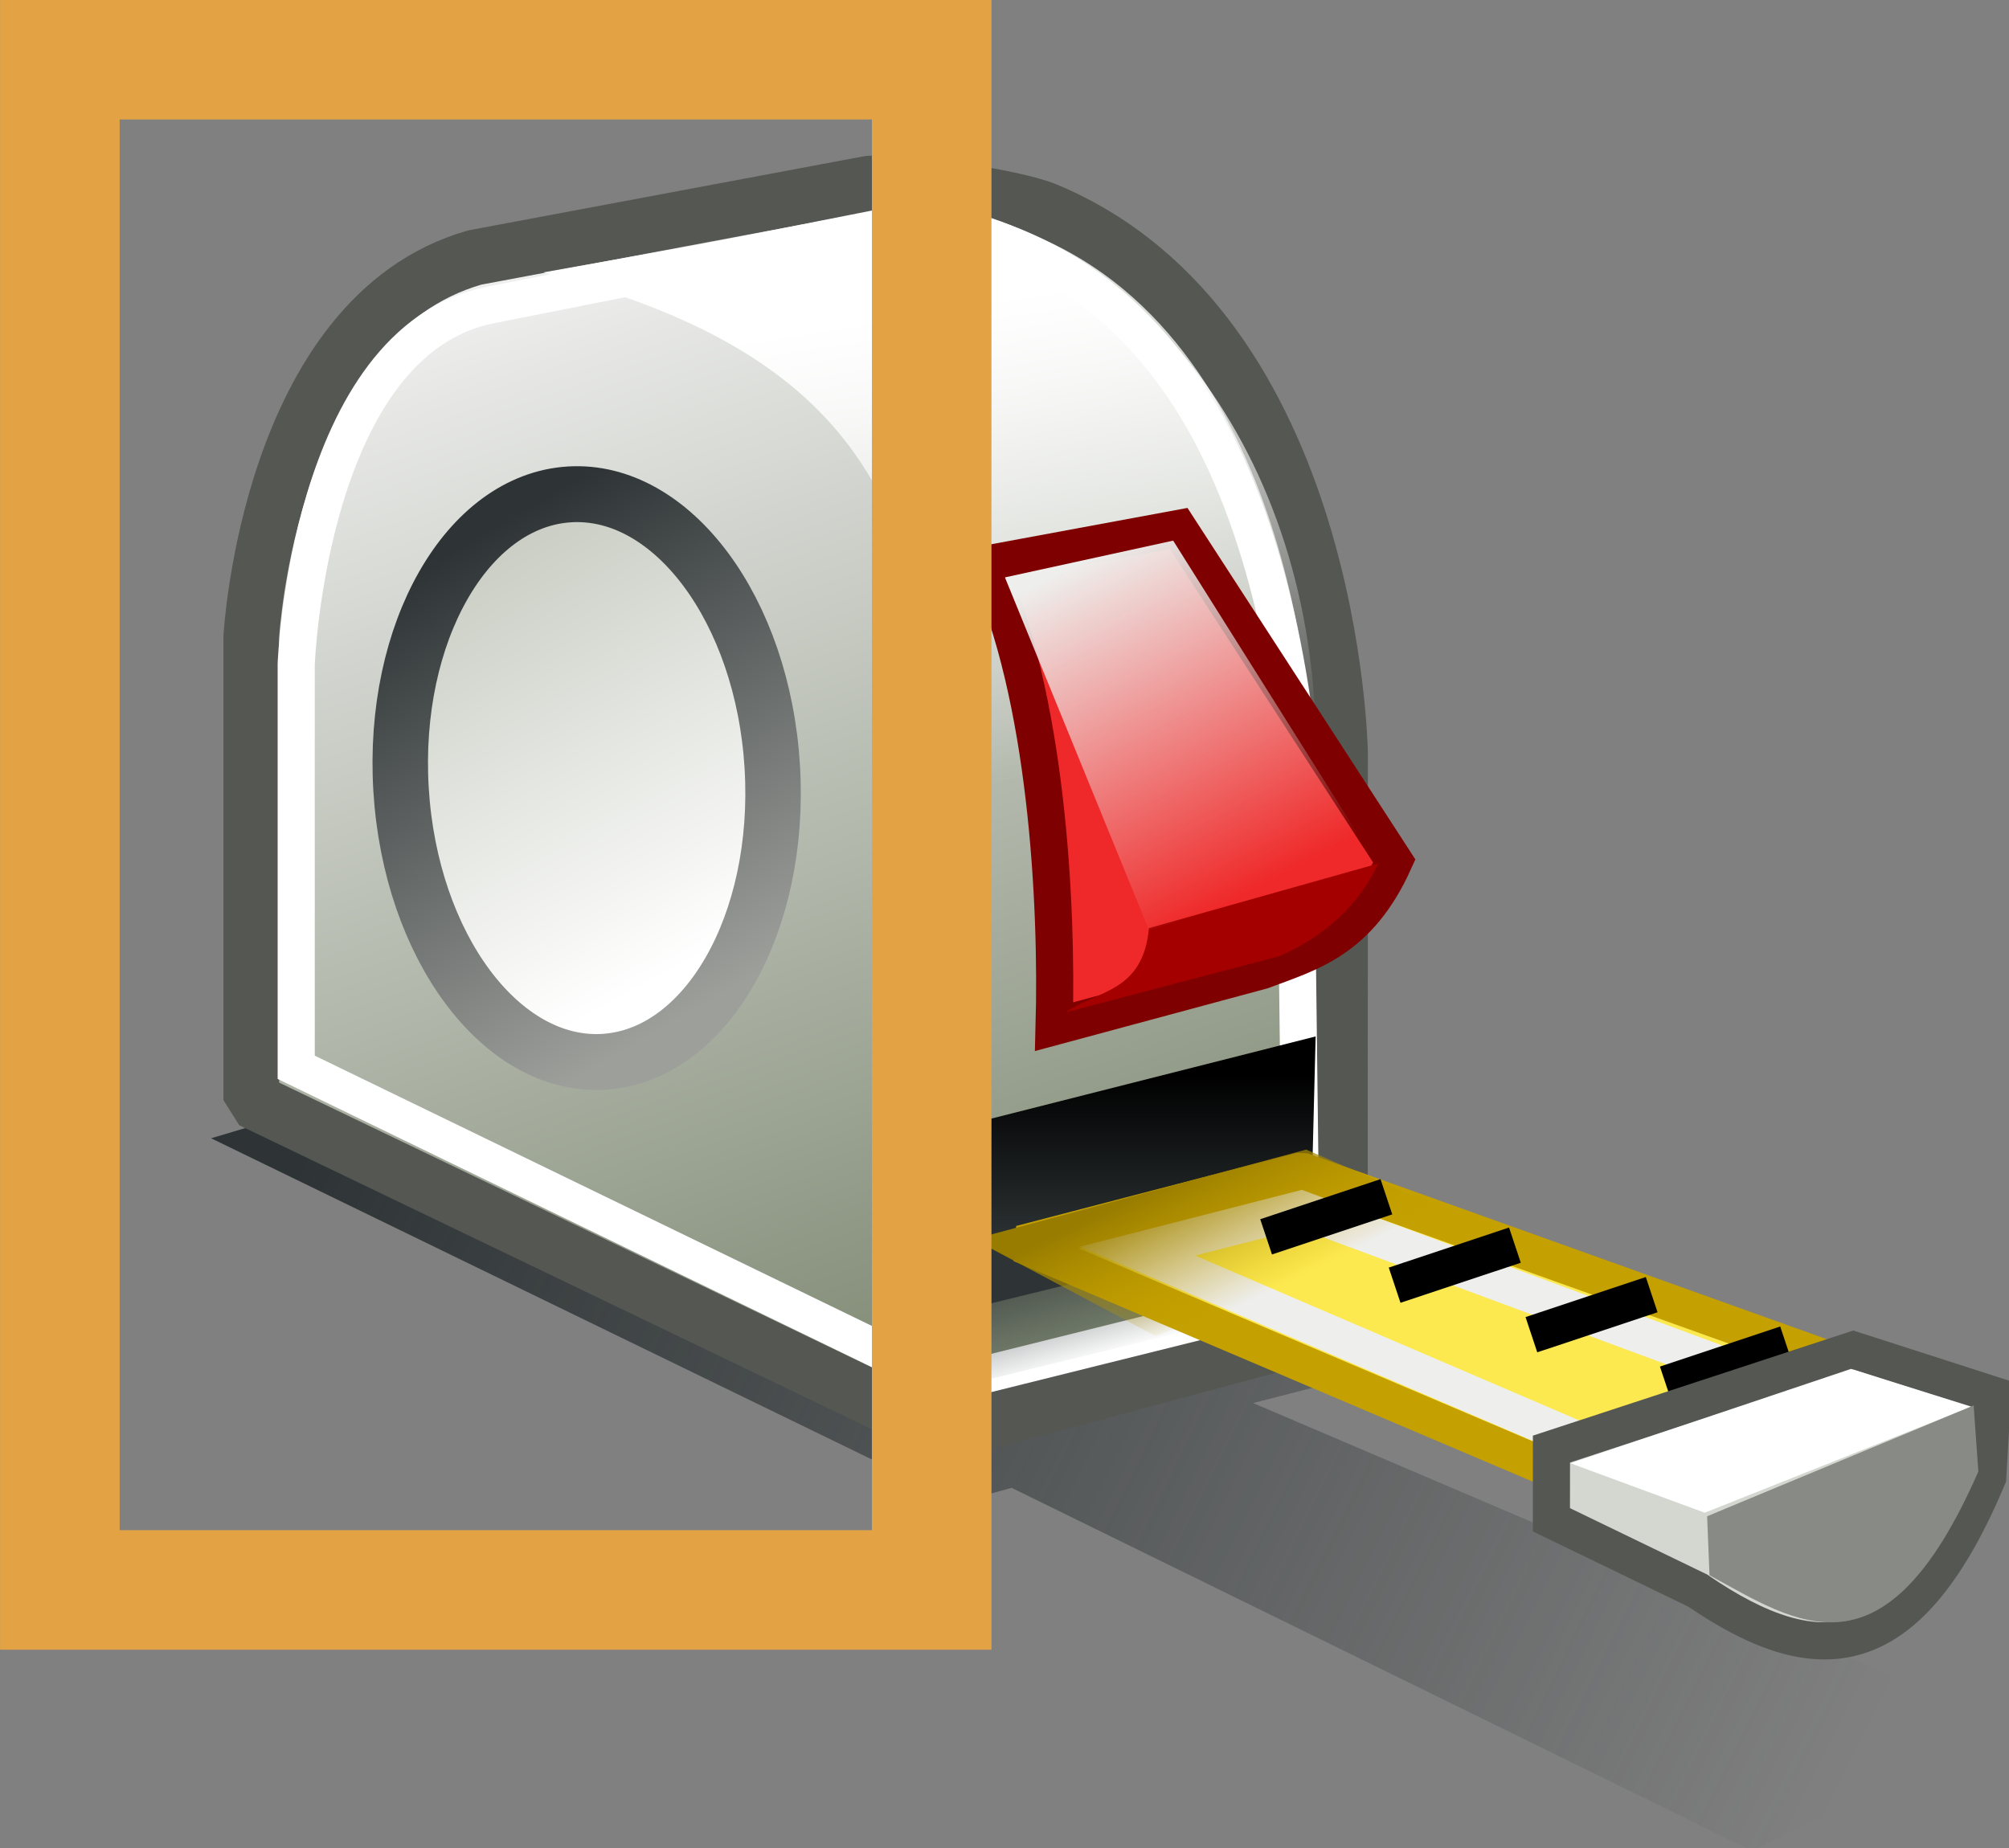 <?xml version="1.0" encoding="UTF-8" standalone="no"?>
<!-- Created with Inkscape (http://www.inkscape.org/) -->

<svg
   xmlns:dc="http://purl.org/dc/elements/1.1/"
   xmlns:cc="http://creativecommons.org/ns#"
   xmlns:rdf="http://www.w3.org/1999/02/22-rdf-syntax-ns#"
   xmlns:svg="http://www.w3.org/2000/svg"
   xmlns="http://www.w3.org/2000/svg"
   xmlns:xlink="http://www.w3.org/1999/xlink"
   xmlns:sodipodi="http://sodipodi.sourceforge.net/DTD/sodipodi-0.dtd"
   xmlns:inkscape="http://www.inkscape.org/namespaces/inkscape"
   width="14.333mm"
   height="13.188mm"
   viewBox="0 0 14.333 13.188"
   version="1.1"
   id="svg8"
   inkscape:version="0.92.5 (2060ec1f9f, 2020-04-08)"
   sodipodi:docname="GroupByMeasure.svg">
  <rect x="0" y="0" width="14.333" height="13.188" fill="#808080" stroke="none"/>
  <defs
     id="defs2">
    <linearGradient
       id="linearGradient20964"
       inkscape:collect="always">
      <stop
         id="stop20966"
         offset="0"
         style="stop-color:white;stop-opacity:1;" />
      <stop
         id="stop20968"
         offset="1"
         style="stop-color:white;stop-opacity:0;" />
    </linearGradient>
    <linearGradient
       id="linearGradient2938"
       inkscape:collect="always">
      <stop
         id="stop2940"
         offset="0"
         style="stop-color:#eeeeec;stop-opacity:1;" />
      <stop
         id="stop2942"
         offset="1"
         style="stop-color:#eeeeec;stop-opacity:0;" />
    </linearGradient>
    <linearGradient
       id="linearGradient2924"
       inkscape:collect="always">
      <stop
         id="stop2926"
         offset="0"
         style="stop-color:#2e3436;stop-opacity:1;" />
      <stop
         id="stop2928"
         offset="1"
         style="stop-color:#2e3436;stop-opacity:0;" />
    </linearGradient>
    <linearGradient
       id="linearGradient2894"
       inkscape:collect="always">
      <stop
         id="stop2896"
         offset="0"
         style="stop-color:black;stop-opacity:1" />
      <stop
         id="stop2898"
         offset="1"
         style="stop-color:#2e3436;stop-opacity:1" />
    </linearGradient>
    <linearGradient
       id="linearGradient2876"
       inkscape:collect="always">
      <stop
         id="stop2878"
         offset="0"
         style="stop-color:#987c00;stop-opacity:1" />
      <stop
         id="stop2880"
         offset="1"
         style="stop-color:#c4a000;stop-opacity:0;" />
    </linearGradient>
    <linearGradient
       id="linearGradient2850"
       inkscape:collect="always">
      <stop
         id="stop2852"
         offset="0"
         style="stop-color:#c9cdc3;stop-opacity:1" />
      <stop
         id="stop2854"
         offset="1"
         style="stop-color:white;stop-opacity:1" />
    </linearGradient>
    <linearGradient
       id="linearGradient2824"
       inkscape:collect="always">
      <stop
         id="stop2826"
         offset="0"
         style="stop-color:#555753;stop-opacity:1" />
      <stop
         id="stop2828"
         offset="1"
         style="stop-color:#2e3436;stop-opacity:1" />
    </linearGradient>
    <linearGradient
       id="linearGradient2814"
       inkscape:collect="always">
      <stop
         id="stop2816"
         offset="0"
         style="stop-color:#2e3436;stop-opacity:1" />
      <stop
         id="stop2818"
         offset="1"
         style="stop-color:#9d9f9b;stop-opacity:1" />
    </linearGradient>
    <linearGradient
       id="linearGradient2802">
      <stop
         style="stop-color:#f0f0f0;stop-opacity:1;"
         offset="0"
         id="stop2804" />
      <stop
         style="stop-color:#7c8770;stop-opacity:1;"
         offset="1"
         id="stop2806" />
    </linearGradient>
    <linearGradient
       id="linearGradient2794">
      <stop
         id="stop2796"
         offset="0"
         style="stop-color:#e2e2e2;stop-opacity:1;" />
      <stop
         id="stop2798"
         offset="1"
         style="stop-color:#a8b0a0;stop-opacity:1;" />
    </linearGradient>
    <linearGradient
       gradientTransform="matrix(0.89,0,0,0.891,0.075,1.683)"
       gradientUnits="userSpaceOnUse"
       y2="37.546"
       x2="20.087"
       y1="7.578"
       x1="3.746"
       id="linearGradient2800"
       xlink:href="#linearGradient2794"
       inkscape:collect="always" />
    <linearGradient
       gradientTransform="matrix(0.89,0,0,0.891,0.075,1.74)"
       y2="36.403"
       x2="28.341"
       y1="1.343"
       x1="16.065"
       gradientUnits="userSpaceOnUse"
       id="linearGradient2808"
       xlink:href="#linearGradient2802"
       inkscape:collect="always" />
    <linearGradient
       gradientUnits="userSpaceOnUse"
       y2="27.999"
       x2="14.448"
       y1="11.225"
       x1="6.039"
       id="linearGradient2820"
       xlink:href="#linearGradient2814"
       inkscape:collect="always" />
    <linearGradient
       gradientTransform="matrix(0.89,0,0,0.891,0.075,1.74)"
       gradientUnits="userSpaceOnUse"
       y2="39.197"
       x2="19.643"
       y1="8.34"
       x1="1.46"
       id="linearGradient2830"
       xlink:href="#linearGradient2824"
       inkscape:collect="always" />
    <linearGradient
       gradientTransform="matrix(0.89,0,0,0.891,0.075,1.74)"
       gradientUnits="userSpaceOnUse"
       y2="22.635"
       x2="13.206"
       y1="21.365"
       x1="12"
       id="linearGradient2848"
       xlink:href="#linearGradient2924"
       inkscape:collect="always" />
    <linearGradient
       gradientUnits="userSpaceOnUse"
       y2="25.882"
       x2="15.212"
       y1="10.719"
       x1="8.169"
       id="linearGradient2856"
       xlink:href="#linearGradient2850"
       inkscape:collect="always" />
    <linearGradient
       gradientTransform="translate(0,2.032)"
       gradientUnits="userSpaceOnUse"
       y2="32.444"
       x2="24.317"
       y1="28.698"
       x1="23.238"
       id="linearGradient2868"
       xlink:href="#linearGradient2924"
       inkscape:collect="always" />
    <linearGradient
       gradientTransform="translate(0,2.032)"
       gradientUnits="userSpaceOnUse"
       y2="31.587"
       x2="26.667"
       y1="28.095"
       x1="24.952"
       id="linearGradient2882"
       xlink:href="#linearGradient2876"
       inkscape:collect="always" />
    <linearGradient
       gradientTransform="translate(0,2.032)"
       gradientUnits="userSpaceOnUse"
       y2="29.714"
       x2="25.143"
       y1="25.016"
       x1="25.143"
       id="linearGradient2900"
       xlink:href="#linearGradient2894"
       inkscape:collect="always" />
    <linearGradient
       gradientTransform="rotate(-1.388,-249.215,863.583)"
       gradientUnits="userSpaceOnUse"
       y2="54.254"
       x2="62.857"
       y1="33.556"
       x1="23.429"
       id="linearGradient2930"
       xlink:href="#linearGradient2924"
       inkscape:collect="always" />
    <linearGradient
       gradientUnits="userSpaceOnUse"
       y2="22.508"
       x2="28.317"
       y1="11.905"
       x1="23.175"
       id="linearGradient2944"
       xlink:href="#linearGradient2938"
       inkscape:collect="always" />
    <linearGradient
       gradientUnits="userSpaceOnUse"
       y2="19.165"
       x2="21.342"
       y1="6.339"
       x1="19.333"
       id="linearGradient20970"
       xlink:href="#linearGradient20964"
       inkscape:collect="always" />
  </defs>
  <sodipodi:namedview
     id="base"
     pagecolor="#ffffff"
     bordercolor="#666666"
     borderopacity="1.0"
     inkscape:pageopacity="0.0"
     inkscape:pageshadow="2"
     inkscape:zoom="3.959798"
     inkscape:cx="55.201555"
     inkscape:cy="51.374008"
     inkscape:document-units="mm"
     inkscape:current-layer="layer1"
     showgrid="false"
     inkscape:window-width="1920"
     inkscape:window-height="1017"
     inkscape:window-x="-8"
     inkscape:window-y="-8"
     inkscape:window-maximized="1" />
  <g
     inkscape:label="Layer 1"
     inkscape:groupmode="layer"
     id="layer1"
     transform="translate(-123.828,-155.347)">
    <g
       inkscape:label="Layer 1"
       id="layer1-3"
       transform="matrix(0.265,0,0,0.265,125.424,155.844)">
      <path
         sodipodi:nodetypes="ccccccccc"
         id="path2922"
         d="M -0.339,28.774 19.81,38.57 21.214,38.187 41.154,47.965 47.994,44.56 27.714,35.904 29.464,35.454 7.29,26.493 Z"
         style="fill:url(#linearGradient2930);fill-opacity:1;fill-rule:evenodd;stroke:none;stroke-width:1px;stroke-linecap:butt;stroke-linejoin:miter;stroke-opacity:1"
         inkscape:connector-curvature="0" />
      <path
         sodipodi:nodetypes="cccccsccc"
         d="M 19.394,36.712 0.743,27.747 V 15.272 c 0,0 0.472,-8.634 6.019,-10.214 L 17.382,3.068 c 1.197,-0.04 3.933,0.373 4.762,0.719 7.746,3.229 7.91,14.62 7.91,14.62 l -0.005,15.441 z"
         style="color:#000000;display:inline;overflow:visible;visibility:visible;fill:url(#linearGradient2808);fill-opacity:1;fill-rule:evenodd;stroke:#555753;stroke-width:1.5;stroke-linecap:butt;stroke-linejoin:bevel;stroke-miterlimit:4;stroke-dashoffset:0;stroke-opacity:1;marker:none;marker-start:none;marker-mid:none;marker-end:none"
         id="path2773"
         inkscape:connector-curvature="0" />
      <ellipse
         transform="matrix(0.739,-0.045,0.045,0.745,0.849,5.068)"
         id="path2810"
         style="color:#000000;display:inline;overflow:visible;visibility:visible;opacity:1;fill:url(#linearGradient2856);fill-opacity:1;fill-rule:evenodd;stroke:url(#linearGradient2820);stroke-width:2.017;stroke-linecap:butt;stroke-linejoin:bevel;stroke-miterlimit:4;stroke-dasharray:none;stroke-dashoffset:0;stroke-opacity:1;marker:none;marker-start:none;marker-mid:none;marker-end:none"
         cx="10.889"
         cy="19.46"
         rx="6.762"
         ry="10.254" />
      <path
         sodipodi:nodetypes="cccscccc"
         id="path2914"
         d="M 19.509,35.381 1.952,26.863 V 16.006 c 0,0 0.325,-8.699 5.23,-9.67 L 18.667,4.063 c 5.161,0.742 8.955,4.583 10.159,13.397 l 0.19,15.556 z"
         style="fill:none;fill-opacity:1;fill-rule:evenodd;stroke:#ffffff;stroke-width:1;stroke-linecap:butt;stroke-linejoin:miter;stroke-miterlimit:4;stroke-dasharray:none;stroke-opacity:1"
         inkscape:connector-curvature="0" />
      <path
         sodipodi:nodetypes="ccccc"
         id="path2860"
         d="m 20.127,31.492 9.27,-2.095 -0.127,3.746 -9.079,2.222 z"
         style="fill:url(#linearGradient2868);fill-opacity:1;fill-rule:evenodd;stroke:none;stroke-width:1px;stroke-linecap:butt;stroke-linejoin:miter;stroke-opacity:1"
         inkscape:connector-curvature="0" />
      <path
         sodipodi:nodetypes="ccccc"
         id="path2870"
         d="m 20.127,28.381 9.27,-2.349 -0.127,5.079 -9.079,2.222 z"
         style="fill:url(#linearGradient2900);fill-opacity:1;fill-rule:evenodd;stroke:none;stroke-width:1px;stroke-linecap:butt;stroke-linejoin:miter;stroke-opacity:1"
         inkscape:connector-curvature="0" />
      <path
         sodipodi:nodetypes="ccccc"
         id="path2858"
         d="m 29.016,29.651 18.794,6.73 -8.571,2.794 -17.778,-7.556 z"
         style="fill:#fce94f;fill-opacity:1;fill-rule:evenodd;stroke:#c4a000;stroke-width:1px;stroke-linecap:butt;stroke-linejoin:bevel;stroke-opacity:1"
         inkscape:connector-curvature="0" />
      <path
         sodipodi:nodetypes="ccccc"
         id="path2920"
         d="m 29.002,30.687 13.443,4.977 -4.877,1.713 -12.965,-5.565 z"
         style="fill:none;fill-opacity:1;fill-rule:evenodd;stroke:#eeeeec;stroke-width:1px;stroke-linecap:butt;stroke-linejoin:miter;stroke-opacity:1"
         inkscape:connector-curvature="0" />
      <path
         id="path2874"
         d="m 20.19,31.492 8.952,-2.413 4.698,2.032 -8.762,2.984 z"
         style="fill:url(#linearGradient2882);fill-opacity:1;fill-rule:evenodd;stroke:none;stroke-width:1px;stroke-linecap:butt;stroke-linejoin:miter;stroke-opacity:1"
         inkscape:connector-curvature="0" />
      <path
         id="path2884"
         d="m 31.302,30.349 -3.238,1.079"
         style="fill:none;fill-opacity:0.75;fill-rule:evenodd;stroke:#000000;stroke-width:1px;stroke-linecap:butt;stroke-linejoin:miter;stroke-opacity:1"
         inkscape:connector-curvature="0" />
      <path
         id="path2886"
         d="M 34.762,31.651 31.524,32.73"
         style="fill:none;fill-opacity:0.75;fill-rule:evenodd;stroke:#000000;stroke-width:1px;stroke-linecap:butt;stroke-linejoin:miter;stroke-opacity:1"
         inkscape:connector-curvature="0" />
      <path
         id="path2888"
         d="M 38.444,32.984 35.206,34.063"
         style="fill:none;fill-opacity:0.75;fill-rule:evenodd;stroke:#000000;stroke-width:1px;stroke-linecap:butt;stroke-linejoin:miter;stroke-opacity:1"
         inkscape:connector-curvature="0" />
      <path
         id="path2890"
         d="m 42.063,34.317 -3.238,1.079"
         style="fill:none;fill-opacity:0.75;fill-rule:evenodd;stroke:#000000;stroke-width:1px;stroke-linecap:butt;stroke-linejoin:miter;stroke-opacity:1"
         inkscape:connector-curvature="0" />
      <path
         id="path2892"
         d="m 45.619,35.524 -3.238,1.079"
         style="fill:none;fill-opacity:0.75;fill-rule:evenodd;stroke:#000000;stroke-width:1px;stroke-linecap:butt;stroke-linejoin:miter;stroke-opacity:1"
         inkscape:connector-curvature="0" />
      <path
         sodipodi:nodetypes="ccccccc"
         id="path2902"
         d="m 35.746,37.143 8.127,-2.667 3.746,1.206 -0.127,2.222 c -2.117,5.029 -4.515,5.308 -7.81,3.048 l -3.937,-1.905 z"
         style="fill:#d3d7cf;fill-opacity:1;fill-rule:evenodd;stroke:#555753;stroke-width:1px;stroke-linecap:butt;stroke-linejoin:miter;stroke-opacity:1"
         inkscape:connector-curvature="0" />
      <path
         id="path2904"
         d="M 36.254,37.524 43.81,34.984 47.048,36 39.873,38.857 Z"
         style="fill:#ffffff;fill-opacity:1;fill-rule:evenodd;stroke:none;stroke-width:1px;stroke-linecap:butt;stroke-linejoin:miter;stroke-opacity:1"
         inkscape:connector-curvature="0" />
      <path
         sodipodi:nodetypes="ccccc"
         id="path2906"
         d="m 39.937,38.952 7.175,-2.984 0.127,1.778 c -2.525,5.775 -4.877,4.083 -7.238,2.794 z"
         style="fill:#888a85;fill-opacity:1;fill-rule:evenodd;stroke:none;stroke-width:1px;stroke-linecap:butt;stroke-linejoin:miter;stroke-opacity:1"
         inkscape:connector-curvature="0" />
      <path
         sodipodi:nodetypes="ccccc"
         d="M 19.02,3.599 8.603,5.46 C 16.811,7.599 19.272,11.504 19.27,20.254 L 29.405,18.056 C 29.28,9.813 24.181,4.341 19.02,3.599 Z"
         style="fill:url(#linearGradient20970);fill-opacity:1;fill-rule:evenodd;stroke:none;stroke-width:1;stroke-linecap:butt;stroke-linejoin:miter;stroke-miterlimit:4;stroke-opacity:1"
         id="path20957"
         inkscape:connector-curvature="0" />
      <g
         transform="matrix(0.845,-0.025,0.025,0.845,3.392,3.669)"
         id="g2946">
        <path
           style="fill:#ef2929;fill-opacity:1;fill-rule:evenodd;stroke:#7f0000;stroke-width:1.182px;stroke-linecap:butt;stroke-linejoin:miter;stroke-opacity:1"
           d="m 19.937,12 6.147,-0.951 6.551,10.792 c -1.211,2.49 -2.779,2.839 -4.317,3.365 L 21.651,26.794 C 21.879,22.81 21.722,16.249 19.937,12 Z"
           id="path2932"
           sodipodi:nodetypes="cccccc"
           inkscape:connector-curvature="0" />
        <path
           style="fill:#a40000;fill-opacity:1;fill-rule:evenodd;stroke:none;stroke-width:1px;stroke-linecap:butt;stroke-linejoin:miter;stroke-opacity:1"
           d="m 22.032,26.349 c 1.014,-0.681 2.48,-0.547 2.73,-2.603 l 7.365,-1.841 c -0.658,1.289 -1.734,2.245 -3.238,2.857 z"
           id="path2934"
           sodipodi:nodetypes="ccccc"
           inkscape:connector-curvature="0" />
        <path
           sodipodi:nodetypes="ccccc"
           style="fill:url(#linearGradient2944);fill-opacity:1;fill-rule:evenodd;stroke:none;stroke-width:1px;stroke-linecap:butt;stroke-linejoin:miter;stroke-opacity:1"
           d="m 20.508,12.444 4.254,11.365 7.302,-1.905 -6.166,-10.472 z"
           id="path2936"
           inkscape:connector-curvature="0" />
      </g>
    </g>
    <rect
       style="fill:#00ffff;fill-rule:evenodd;stroke-width:0.265"
       id="rect161"
       width="19.711"
       height="20.713"
       x="56.594"
       y="132.963" />
    <rect
       style="opacity:1;vector-effect:none;fill:#d78e37;fill-opacity:1;fill-rule:evenodd;stroke-width:1;stroke-linecap:butt;stroke-linejoin:miter;stroke-miterlimit:4;stroke-dasharray:none;stroke-dashoffset:0;stroke-opacity:1"
       id="rect176"
       width="19.377"
       height="19.912"
       x="58.866"
       y="116.192" />
    <rect
       style="opacity:1;vector-effect:none;fill:none;fill-opacity:1;fill-rule:evenodd;stroke:#e3a344;stroke-width:0.853;stroke-linecap:butt;stroke-linejoin:miter;stroke-miterlimit:4;stroke-dasharray:none;stroke-dashoffset:0;stroke-opacity:1"
       id="rect4688"
       width="6.22"
       height="10.919"
       x="124.255"
       y="155.773" />
  </g>
</svg>
